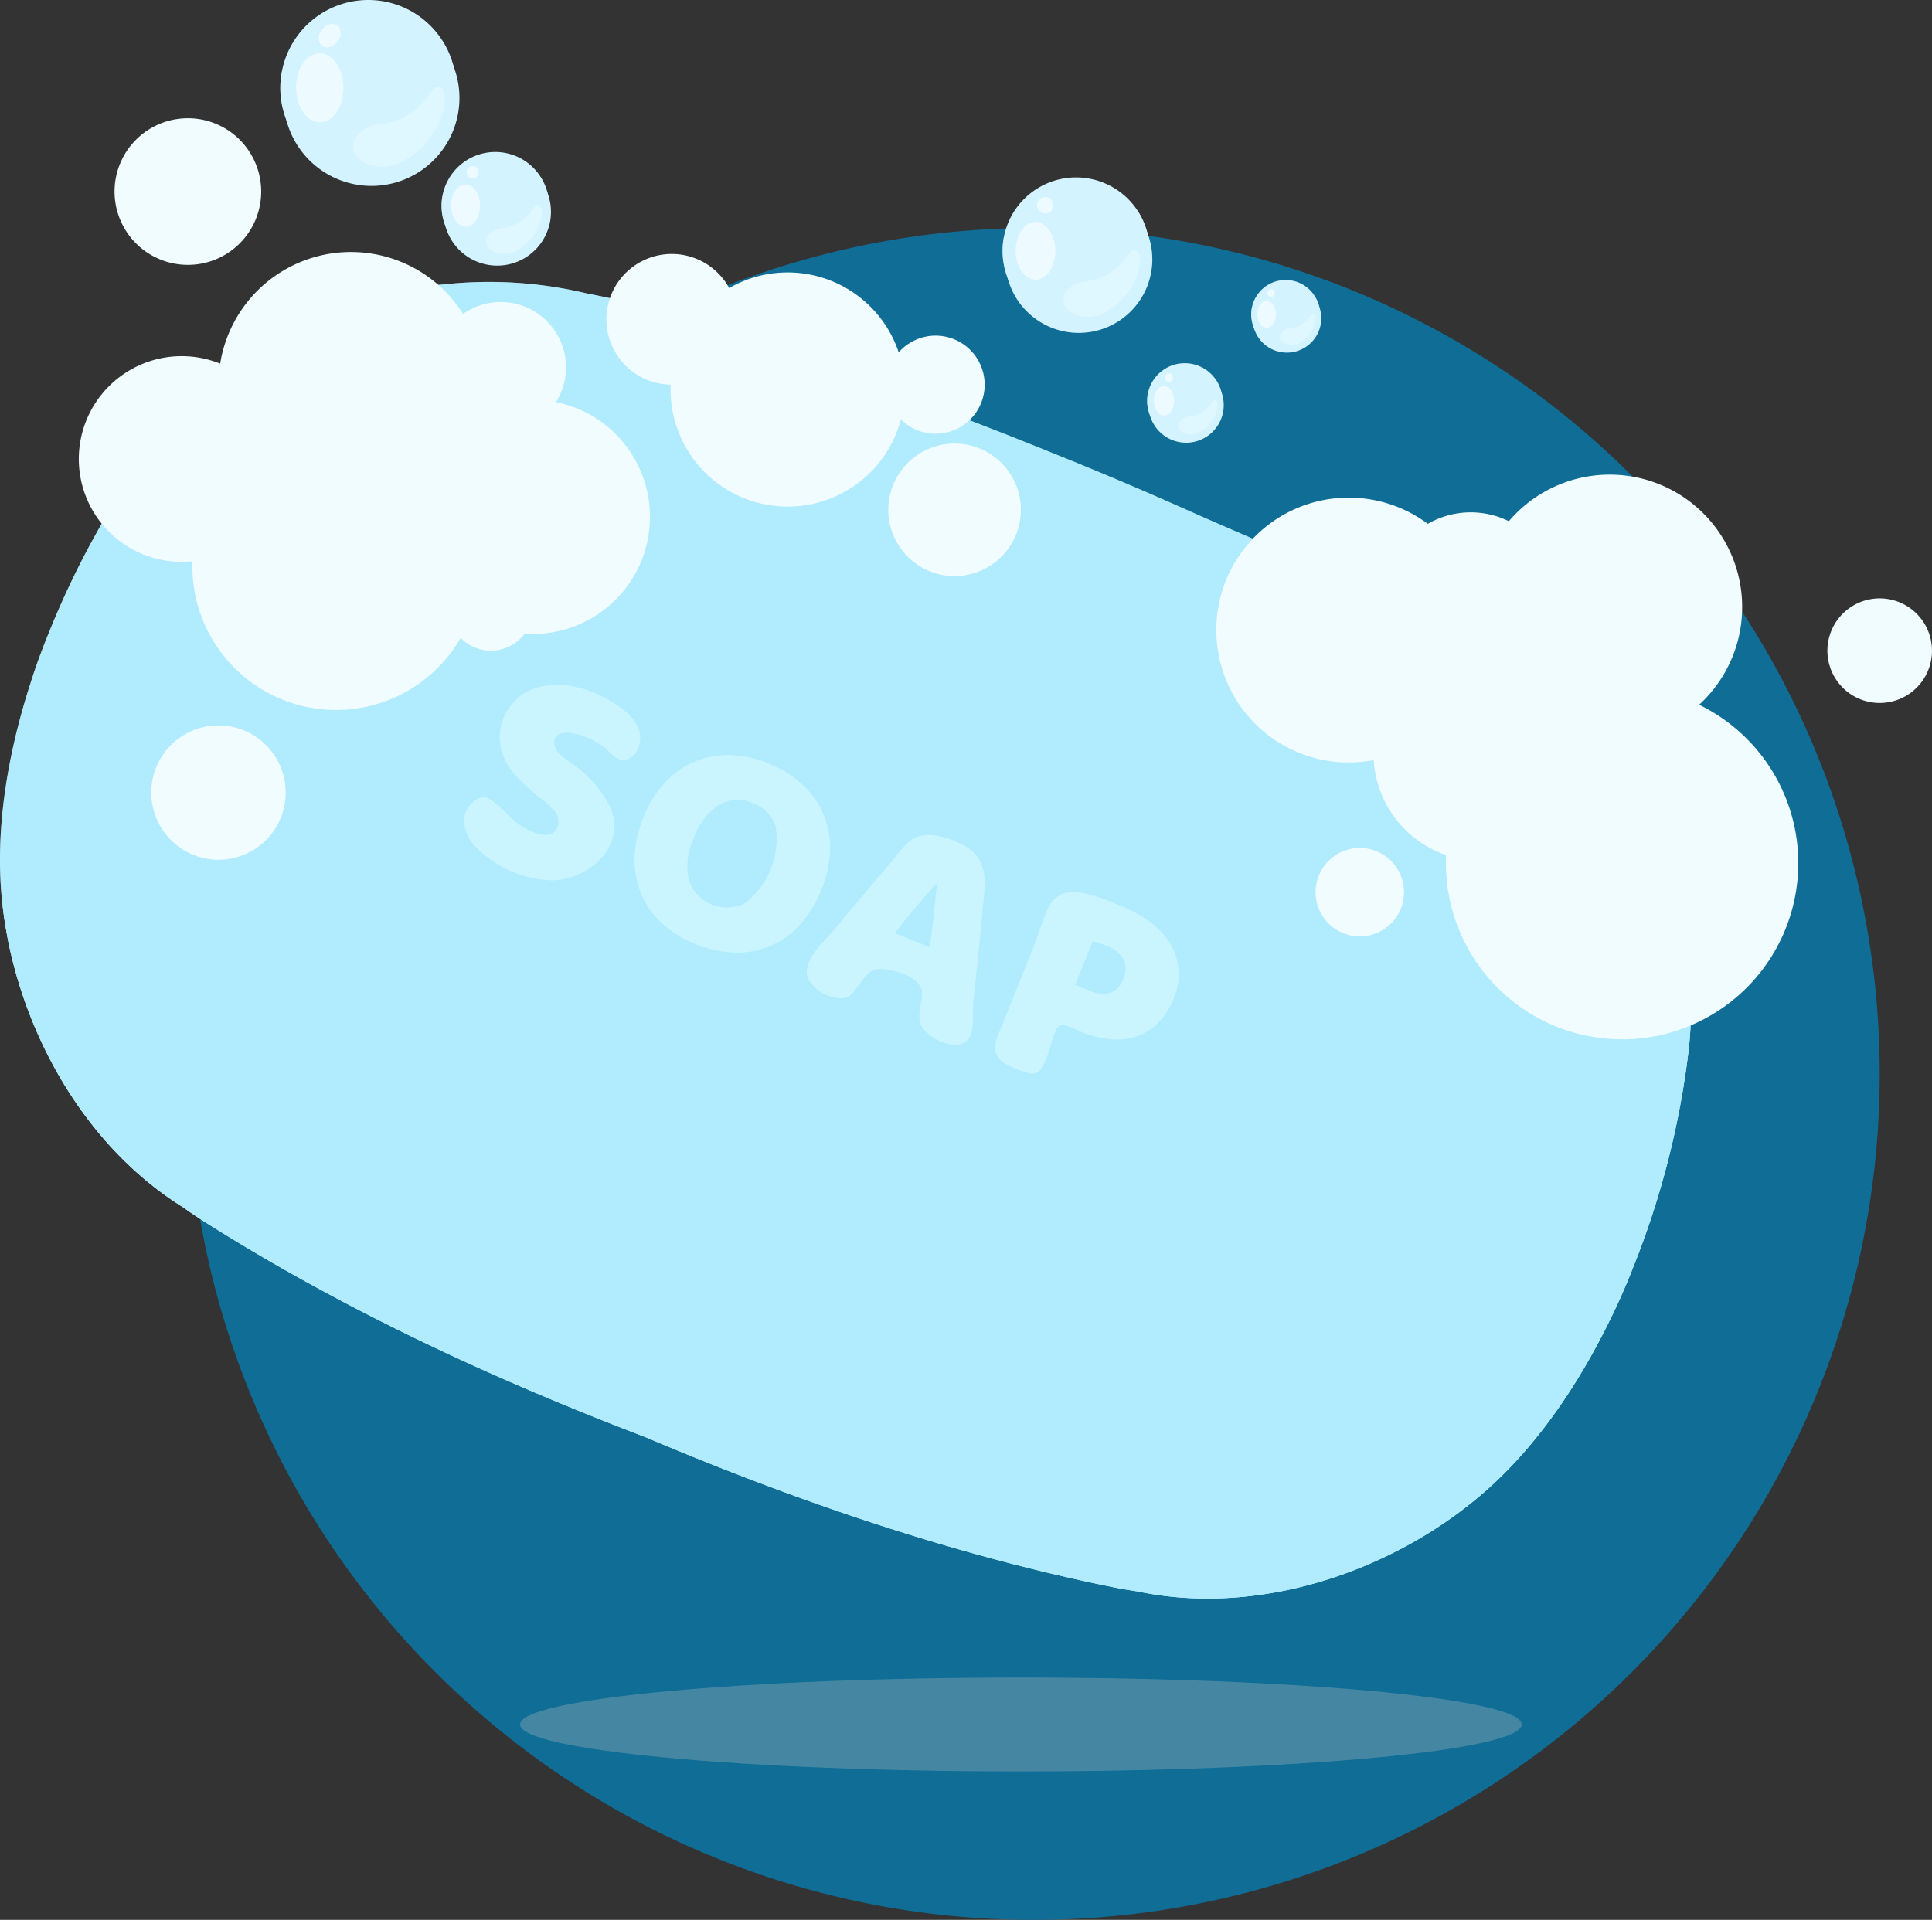 <svg xmlns="http://www.w3.org/2000/svg" xmlns:xlink="http://www.w3.org/1999/xlink" width="251.675" height="250.145" viewBox="0 0 251.675 250.145">
  <rect x="0" y="0" width="251.675" height="250.145" fill="#333333" stroke="none"/>
  <defs>
    <clipPath id="clip-path">
      <rect id="Rectángulo_3543" data-name="Rectángulo 3543" width="251.675" height="250.145" fill="none"/>
    </clipPath>
    <clipPath id="clip-path-3">
      <rect id="Rectángulo_3510" data-name="Rectángulo 3510" width="219.405" height="91.21" fill="none"/>
    </clipPath>
    <clipPath id="clip-path-4">
      <rect id="Rectángulo_3511" data-name="Rectángulo 3511" width="219.955" height="97.977" fill="none"/>
    </clipPath>
    <clipPath id="clip-path-5">
      <rect id="Rectángulo_3512" data-name="Rectángulo 3512" width="219.955" height="90.487" fill="none"/>
    </clipPath>
    <clipPath id="clip-path-6">
      <rect id="Rectángulo_3513" data-name="Rectángulo 3513" width="128.685" height="56.926" fill="none"/>
    </clipPath>
    <clipPath id="clip-path-7">
      <rect id="Rectángulo_3514" data-name="Rectángulo 3514" width="128.897" height="64.19" fill="none"/>
    </clipPath>
    <clipPath id="clip-path-8">
      <rect id="Rectángulo_3515" data-name="Rectángulo 3515" width="93.131" height="50.638" fill="none"/>
    </clipPath>
    <clipPath id="clip-path-9">
      <rect id="Rectángulo_3516" data-name="Rectángulo 3516" width="9.799" height="9.799" fill="none"/>
    </clipPath>
    <clipPath id="clip-path-10">
      <rect id="Rectángulo_3517" data-name="Rectángulo 3517" width="9.796" height="7.547" fill="none"/>
    </clipPath>
    <clipPath id="clip-path-11">
      <rect id="Rectángulo_3518" data-name="Rectángulo 3518" width="2.645" height="3.849" fill="none"/>
    </clipPath>
    <clipPath id="clip-path-12">
      <rect id="Rectángulo_3519" data-name="Rectángulo 3519" width="1.227" height="1.327" fill="none"/>
    </clipPath>
    <clipPath id="clip-path-13">
      <rect id="Rectángulo_3520" data-name="Rectángulo 3520" width="5.115" height="4.491" fill="none"/>
    </clipPath>
    <clipPath id="clip-path-14">
      <rect id="Rectángulo_3521" data-name="Rectángulo 3521" width="14.005" height="14.004" fill="none"/>
    </clipPath>
    <clipPath id="clip-path-15">
      <rect id="Rectángulo_3522" data-name="Rectángulo 3522" width="14" height="10.785" fill="none"/>
    </clipPath>
    <clipPath id="clip-path-16">
      <rect id="Rectángulo_3523" data-name="Rectángulo 3523" width="3.779" height="5.499" fill="none"/>
    </clipPath>
    <clipPath id="clip-path-17">
      <rect id="Rectángulo_3524" data-name="Rectángulo 3524" width="1.755" height="1.896" fill="none"/>
    </clipPath>
    <clipPath id="clip-path-18">
      <rect id="Rectángulo_3525" data-name="Rectángulo 3525" width="7.31" height="6.419" fill="none"/>
    </clipPath>
    <clipPath id="clip-path-19">
      <rect id="Rectángulo_3526" data-name="Rectángulo 3526" width="19.165" height="19.167" fill="none"/>
    </clipPath>
    <clipPath id="clip-path-20">
      <rect id="Rectángulo_3527" data-name="Rectángulo 3527" width="19.16" height="14.76" fill="none"/>
    </clipPath>
    <clipPath id="clip-path-21">
      <rect id="Rectángulo_3528" data-name="Rectángulo 3528" width="5.173" height="7.527" fill="none"/>
    </clipPath>
    <clipPath id="clip-path-22">
      <rect id="Rectángulo_3529" data-name="Rectángulo 3529" width="2.402" height="2.594" fill="none"/>
    </clipPath>
    <clipPath id="clip-path-23">
      <rect id="Rectángulo_3530" data-name="Rectángulo 3530" width="10.004" height="8.785" fill="none"/>
    </clipPath>
    <clipPath id="clip-path-24">
      <rect id="Rectángulo_3531" data-name="Rectángulo 3531" width="22.92" height="22.92" fill="none"/>
    </clipPath>
    <clipPath id="clip-path-25">
      <rect id="Rectángulo_3532" data-name="Rectángulo 3532" width="22.913" height="17.651" fill="none"/>
    </clipPath>
    <clipPath id="clip-path-26">
      <rect id="Rectángulo_3533" data-name="Rectángulo 3533" width="6.185" height="9.001" fill="none"/>
    </clipPath>
    <clipPath id="clip-path-27">
      <rect id="Rectángulo_3534" data-name="Rectángulo 3534" width="2.872" height="3.103" fill="none"/>
    </clipPath>
    <clipPath id="clip-path-28">
      <rect id="Rectángulo_3535" data-name="Rectángulo 3535" width="11.964" height="10.506" fill="none"/>
    </clipPath>
    <clipPath id="clip-path-29">
      <rect id="Rectángulo_3536" data-name="Rectángulo 3536" width="8.961" height="8.962" fill="none"/>
    </clipPath>
    <clipPath id="clip-path-30">
      <rect id="Rectángulo_3537" data-name="Rectángulo 3537" width="8.959" height="6.902" fill="none"/>
    </clipPath>
    <clipPath id="clip-path-31">
      <rect id="Rectángulo_3538" data-name="Rectángulo 3538" width="2.419" height="3.52" fill="none"/>
    </clipPath>
    <clipPath id="clip-path-32">
      <rect id="Rectángulo_3539" data-name="Rectángulo 3539" width="1.123" height="1.213" fill="none"/>
    </clipPath>
    <clipPath id="clip-path-33">
      <rect id="Rectángulo_3540" data-name="Rectángulo 3540" width="4.679" height="4.107" fill="none"/>
    </clipPath>
    <clipPath id="clip-path-34">
      <rect id="Rectángulo_3541" data-name="Rectángulo 3541" width="130.481" height="12.23" fill="none"/>
    </clipPath>
  </defs>
  <g id="Grupo_18895" data-name="Grupo 18895" transform="translate(-1141.505 -9881.646)">
    <g id="Grupo_12625" data-name="Grupo 12625" transform="translate(1141.505 9881.646)">
      <g id="Grupo_12624" data-name="Grupo 12624" clip-path="url(#clip-path)">
        <g id="Grupo_12623" data-name="Grupo 12623" transform="translate(0 0)">
          <g id="Grupo_12622" data-name="Grupo 12622" clip-path="url(#clip-path)">
            <path id="Trazado_33058" data-name="Trazado 33058" d="M434.167,370.181A110.217,110.217,0,1,0,323.949,480.4,110.217,110.217,0,0,0,434.167,370.181" transform="translate(-189.306 -230.254)" fill="#0f6d96"/>
            <path id="Trazado_33059" data-name="Trazado 33059" d="M212.732,449.663a111.47,111.47,0,0,0,7.235-28.3c1.678-14.833-3.5-28.979-13.115-39.876a54.8,54.8,0,0,0-14.21-11.98c-11.807-7.717-25.41-12.922-38.133-18.6q-8.367-3.735-16.88-7.158c-.6-.245-1.2-.485-1.8-.728s-1.2-.483-1.8-.721q-8.513-3.414-17.131-6.535c-13.109-4.72-26.524-10.393-40.385-13.009a54.8,54.8,0,0,0-18.546-1.208c-14.483,1.195-28.019,7.806-37.087,19.665A111.475,111.475,0,0,0,6.492,366.631c-.964,2.327-1.829,4.682-2.572,7.054C.891,383.108-.643,392.815.254,401.749,1.815,417.3,10.3,433.367,23.824,441.791q1.382.988,2.829,1.908c17.722,11.226,37.235,20.346,57.362,28.027,19.834,8.407,40.223,15.351,60.78,19.537q1.681.342,3.362.585c15.59,3.3,32.836-2.407,44.739-12.54,6.837-5.82,12.456-13.882,16.8-22.774,1.108-2.226,2.117-4.523,3.034-6.87" transform="translate(0 -284.508)" fill="#b1ebfe"/>
            <g id="Grupo_12528" data-name="Grupo 12528" transform="translate(0 36.711)" opacity="0.5" style="mix-blend-mode: screen;isolation: isolate">
              <g id="Grupo_12527" data-name="Grupo 12527">
                <g id="Grupo_12526" data-name="Grupo 12526" clip-path="url(#clip-path-3)">
                  <path id="Trazado_33060" data-name="Trazado 33060" d="M1.636,407.288c-.9-8.935.637-18.641,3.666-28.064.744-2.372,1.608-4.727,2.572-7.054a111.476,111.476,0,0,1,14.391-25.417c9.068-11.859,22.6-18.471,37.087-19.665A54.8,54.8,0,0,1,77.9,328.295c13.86,2.616,27.275,8.289,40.385,13.009q8.621,3.1,17.131,6.535c.6.238,1.2.48,1.8.721s1.2.483,1.8.728q8.5,3.437,16.88,7.158c12.723,5.68,26.326,10.885,38.133,18.6a54.8,54.8,0,0,1,14.21,11.98,54.085,54.085,0,0,1,11.171,19.686,53.181,53.181,0,0,0-12.553-25.225,54.8,54.8,0,0,0-14.21-11.98c-11.807-7.717-25.41-12.922-38.133-18.6q-8.367-3.735-16.88-7.158c-.6-.245-1.2-.485-1.8-.728s-1.2-.483-1.8-.721q-8.513-3.414-17.131-6.535c-13.109-4.72-26.524-10.393-40.385-13.009a54.8,54.8,0,0,0-18.546-1.208c-14.483,1.195-28.019,7.806-37.087,19.665A111.475,111.475,0,0,0,6.493,366.631c-.964,2.327-1.828,4.682-2.572,7.054C.892,383.108-.642,392.815.254,401.749a56.624,56.624,0,0,0,2.16,10.679c-.337-1.713-.607-3.43-.779-5.141" transform="translate(0 -321.218)" fill="#b1ebfe"/>
                </g>
              </g>
            </g>
            <g id="Grupo_12531" data-name="Grupo 12531" transform="translate(0.324 110.3)" style="mix-blend-mode: multiply;isolation: isolate">
              <g id="Grupo_12530" data-name="Grupo 12530">
                <g id="Grupo_12529" data-name="Grupo 12529" clip-path="url(#clip-path-4)">
                  <path id="Trazado_33061" data-name="Trazado 33061" d="M222.482,991.691a49.615,49.615,0,0,0-4.383-26.557,48.968,48.968,0,0,1-.1,9.877c-3.977,35.145-30.532,79.215-71.81,70.483q-1.681-.245-3.362-.585c-21.194-4.312-41.482-12.01-61.541-19.936s-41.64-16.817-59.431-29.536c-8.471-5.276-14.962-13.548-19.015-22.813,1.7,15.382,10.132,31.168,23.5,39.494q1.382.988,2.829,1.908c17.722,11.225,37.235,20.346,57.362,28.027,19.834,8.407,40.224,15.351,60.78,19.537q1.681.342,3.362.585c15.59,3.3,32.836-2.407,44.74-12.54,6.837-5.82,12.456-13.882,16.8-22.774,1.108-2.226,2.117-4.523,3.034-6.87a111.47,111.47,0,0,0,7.235-28.3" transform="translate(-2.839 -965.134)" fill="#b1ebfe"/>
                </g>
              </g>
            </g>
            <g id="Grupo_12534" data-name="Grupo 12534" transform="translate(0.324 117.79)" opacity="0.6" style="mix-blend-mode: multiply;isolation: isolate">
              <g id="Grupo_12533" data-name="Grupo 12533">
                <g id="Grupo_12532" data-name="Grupo 12532" clip-path="url(#clip-path-5)">
                  <path id="Trazado_33062" data-name="Trazado 33062" d="M222.482,1049.735a49,49,0,0,0-1.062-17.045,48.944,48.944,0,0,1-.044,10.56,111.471,111.471,0,0,1-7.235,28.3c-.918,2.346-1.926,4.644-3.034,6.87-4.345,8.893-9.964,16.954-16.8,22.774-11.9,10.134-29.149,15.838-44.739,12.54q-1.681-.245-3.362-.585c-20.557-4.186-40.946-11.13-60.78-19.536-20.126-7.682-39.639-16.8-57.362-28.027q-1.449-.918-2.829-1.908c-11.473-7.145-19.3-19.788-22.368-32.952-.008-.019-.018-.038-.026-.057,1.7,15.382,10.132,31.168,23.5,39.494q1.382.988,2.829,1.908c17.722,11.225,37.235,20.346,57.362,28.027,19.834,8.407,40.224,15.351,60.78,19.536q1.681.342,3.362.585c15.59,3.3,32.836-2.407,44.74-12.54,6.837-5.82,12.456-13.882,16.8-22.774,1.108-2.226,2.117-4.523,3.034-6.87a111.469,111.469,0,0,0,7.235-28.3" transform="translate(-2.839 -1030.667)" fill="#b1ebfe"/>
                </g>
              </g>
            </g>
            <path id="Trazado_33063" data-name="Trazado 33063" d="M495.473,673.613c-7.827,19.441-42.319,23.87-77.039,9.892s-56.522-41.071-48.695-60.512,42.319-23.87,77.039-9.892,56.522,41.071,48.695,60.512" transform="translate(-326.074 -535.807)" fill="#b1ebfe"/>
            <g id="Grupo_12537" data-name="Grupo 12537" transform="translate(43.209 103.269)" opacity="0.5" style="mix-blend-mode: screen;isolation: isolate">
              <g id="Grupo_12536" data-name="Grupo 12536">
                <g id="Grupo_12535" data-name="Grupo 12535" clip-path="url(#clip-path-6)">
                  <path id="Trazado_33064" data-name="Trazado 33064" d="M505.639,926.406a23.107,23.107,0,0,1-1.365,11.745c-7.827,19.441-42.319,23.87-77.039,9.892-25.834-10.4-44.5-28.061-49.151-44.429,2.277,17.5,21.924,37.44,50.06,48.767,34.721,13.978,69.212,9.549,77.039-9.892a24.511,24.511,0,0,0,.456-16.084" transform="translate(-378.083 -903.614)" fill="#b1ebfe"/>
                </g>
              </g>
            </g>
            <g id="Grupo_12540" data-name="Grupo 12540" transform="translate(42.075 69.135)" style="mix-blend-mode: multiply;isolation: isolate">
              <g id="Grupo_12539" data-name="Grupo 12539">
                <g id="Grupo_12538" data-name="Grupo 12538" clip-path="url(#clip-path-7)">
                  <path id="Trazado_33065" data-name="Trazado 33065" d="M369.928,632.109c7.827-19.442,42.319-23.87,77.039-9.892,27.148,10.93,46.4,29.878,49.76,46.916,3.233-18.94-17.813-43.1-49.94-56.032-34.72-13.979-69.212-9.55-77.039,9.892a23.656,23.656,0,0,0-1.065,13.6,21.752,21.752,0,0,1,1.245-4.481" transform="translate(-368.157 -604.943)" fill="#b1ebfe"/>
                </g>
              </g>
            </g>
            <g id="Grupo_12543" data-name="Grupo 12543" transform="translate(61.751 92.556)" style="mix-blend-mode: multiply;isolation: isolate">
              <g id="Grupo_12542" data-name="Grupo 12542">
                <g id="Grupo_12541" data-name="Grupo 12541" clip-path="url(#clip-path-8)">
                  <path id="Trazado_33066" data-name="Trazado 33066" d="M549.835,824.291q-1.391-1.2-2.481-2.3c-2.513-2.533-3.255-6.267-1.03-9.289,2.857-3.88,8.392-3.254,12.174-1.248,2.331,1.236,5.53,3.311,4.653,6.327a2.679,2.679,0,0,1-1.306,1.677c-1.311.65-2.074-.48-2.973-1.23a9.478,9.478,0,0,0-4.7-2.11c-1.276-.184-2.449.394-1.953,1.9.338,1.027,2.05,1.91,2.884,2.6a15.17,15.17,0,0,1,4.166,4.935c2.461,5.174-2.487,9.636-7.368,9.785a14.592,14.592,0,0,1-9.731-4.056,5.429,5.429,0,0,1-1.84-3.928c.075-1.192,1.245-2.835,2.585-2.849,1.276-.013,3.566,2.943,4.76,3.681,1.254.775,4.009,2.248,4.864.187a2.193,2.193,0,0,0-.416-2.12,15.738,15.738,0,0,0-2.288-1.965" transform="translate(-540.324 -809.868)" fill="#b1ebfe"/>
                  <path id="Trazado_33067" data-name="Trazado 33067" d="M736.015,898.093a14.327,14.327,0,0,1,2.934-4.7,10.993,10.993,0,0,1,8.509-3.472,15,15,0,0,1,9.124,3.673,11.444,11.444,0,0,1,2.775,3.736,11.171,11.171,0,0,1,.991,4.678,14.344,14.344,0,0,1-1.139,5.419,14.745,14.745,0,0,1-2.922,4.721,11.043,11.043,0,0,1-3.927,2.72,11.216,11.216,0,0,1-4.59.771,14.506,14.506,0,0,1-4.927-1.09,14.219,14.219,0,0,1-4.3-2.646,11.073,11.073,0,0,1-2.742-3.765,11.411,11.411,0,0,1-.929-4.675,14.474,14.474,0,0,1,1.142-5.374m6.6,2.655a8.334,8.334,0,0,0-.651,5.53,5.235,5.235,0,0,0,7.292,2.936,10.594,10.594,0,0,0,4.017-9.924,4.79,4.79,0,0,0-2.982-3.116,4.887,4.887,0,0,0-4.3.162,8.171,8.171,0,0,0-3.373,4.412" transform="translate(-712.64 -880.77)" fill="#b1ebfe"/>
                  <path id="Trazado_33068" data-name="Trazado 33068" d="M945.47,981.307c1.786-.737,4.547.185,6.162,1.1,3.467,1.957,2.671,5.258,2.378,8.605q-.249,2.839-.564,5.842t-.637,5.919c-.15,1.358.272,3.59-.573,4.759-1.527,2.109-6.244-.274-6.425-2.446a7.1,7.1,0,0,1,.021-1.266c.083-.858.545-1.892.206-2.743-.587-1.469-2.456-2.1-3.866-2.407-2.225-.476-2.817-.07-4.115,1.718-1.1,1.519-1.548,2.287-3.559,1.748a5.083,5.083,0,0,1-3.175-2.328c-1.075-2.285,2.285-5.1,3.543-6.62,2.264-2.727,4.531-5.454,6.849-8.126,1.253-1.443,2.19-3.105,3.755-3.751m2.372,6.2q-1.133,1.332-2.534,2.962t-2.7,3.365l4.543,1.829q.283-2.186.512-4.287t.394-3.78Z" transform="translate(-886.453 -961.477)" fill="#b1ebfe"/>
                  <path id="Trazado_33069" data-name="Trazado 33069" d="M1151.516,1069.667a1.438,1.438,0,0,1-1.15.1,14.556,14.556,0,0,1-1.748-.576,8.212,8.212,0,0,1-1.433-.726,2.841,2.841,0,0,1-.9-.894,2.129,2.129,0,0,1-.291-1.181,4.821,4.821,0,0,1,.4-1.627l2.468-6.129,2.03-5.042c.685-1.7,1.182-3.539,1.942-5.183a3.781,3.781,0,0,1,1.713-1.874c2.088-1,5.554.539,7.51,1.326q5.057,2.036,6.861,5.275a7.7,7.7,0,0,1,.314,6.94,9.505,9.505,0,0,1-1.874,3.014,7.244,7.244,0,0,1-2.689,1.813,8.168,8.168,0,0,1-3.47.477,13.562,13.562,0,0,1-3.686-.844c-.851-.3-2.552-1.387-3.212-.874-.732.569-1.1,2.927-1.5,3.822-.373.841-.65,1.8-1.293,2.182m6.844-10.6a3.773,3.773,0,0,0,2.651.236,2.942,2.942,0,0,0,1.7-1.848,2.9,2.9,0,0,0,0-2.49,4.007,4.007,0,0,0-2.208-1.761q-.587-.236-.978-.372a6.464,6.464,0,0,0-.825-.226l-2.287,5.68Z" transform="translate(-1076.779 -1019.201)" fill="#b1ebfe"/>
                </g>
              </g>
            </g>
            <path id="Trazado_33070" data-name="Trazado 33070" d="M538.224,795.257q-1.391-1.2-2.481-2.3c-2.513-2.534-3.255-6.268-1.03-9.289,2.857-3.88,8.392-3.254,12.174-1.248,2.331,1.236,5.53,3.311,4.653,6.327a2.679,2.679,0,0,1-1.306,1.677c-1.311.65-2.074-.48-2.973-1.23a9.479,9.479,0,0,0-4.7-2.11c-1.276-.184-2.449.394-1.953,1.9.338,1.027,2.05,1.91,2.884,2.6a15.168,15.168,0,0,1,4.166,4.935c2.461,5.174-2.487,9.636-7.368,9.785a14.593,14.593,0,0,1-9.731-4.056,5.429,5.429,0,0,1-1.84-3.928c.075-1.192,1.245-2.835,2.585-2.849,1.276-.013,3.566,2.943,4.761,3.681,1.254.775,4.009,2.248,4.864.187a2.193,2.193,0,0,0-.416-2.12,15.738,15.738,0,0,0-2.288-1.965" transform="translate(-468.289 -691.596)" fill="#caf5ff"/>
            <path id="Trazado_33071" data-name="Trazado 33071" d="M724.4,869.059a14.329,14.329,0,0,1,2.934-4.7,10.993,10.993,0,0,1,8.509-3.472,15,15,0,0,1,9.124,3.674,11.442,11.442,0,0,1,2.775,3.736,11.169,11.169,0,0,1,.991,4.678A14.345,14.345,0,0,1,747.6,878.4a14.747,14.747,0,0,1-2.922,4.721,11.045,11.045,0,0,1-3.927,2.72,11.215,11.215,0,0,1-4.59.771,14.5,14.5,0,0,1-4.927-1.09,14.218,14.218,0,0,1-4.3-2.646,11.073,11.073,0,0,1-2.742-3.766,11.41,11.41,0,0,1-.929-4.675,14.471,14.471,0,0,1,1.142-5.374m6.6,2.655a8.335,8.335,0,0,0-.651,5.53,5.235,5.235,0,0,0,7.292,2.936,10.594,10.594,0,0,0,4.017-9.924,4.79,4.79,0,0,0-2.982-3.116,4.888,4.888,0,0,0-4.3.162A8.171,8.171,0,0,0,731,871.715" transform="translate(-640.605 -762.499)" fill="#caf5ff"/>
            <path id="Trazado_33072" data-name="Trazado 33072" d="M933.859,952.273c1.786-.737,4.547.185,6.162,1.1,3.467,1.957,2.671,5.258,2.378,8.605q-.249,2.839-.564,5.842t-.637,5.919c-.15,1.358.272,3.59-.573,4.759-1.527,2.11-6.244-.273-6.425-2.446a7.1,7.1,0,0,1,.021-1.266c.083-.858.545-1.892.206-2.744-.587-1.469-2.456-2.1-3.866-2.406-2.225-.476-2.817-.07-4.115,1.718-1.1,1.52-1.548,2.287-3.559,1.748a5.083,5.083,0,0,1-3.175-2.328c-1.075-2.285,2.285-5.1,3.543-6.62,2.264-2.726,4.531-5.454,6.849-8.126,1.253-1.443,2.19-3.105,3.755-3.751m2.372,6.2q-1.133,1.332-2.534,2.962T931,964.8l4.543,1.829q.283-2.186.512-4.287t.394-3.78Z" transform="translate(-814.418 -843.205)" fill="#caf5ff"/>
            <path id="Trazado_33073" data-name="Trazado 33073" d="M1139.906,1040.633a1.439,1.439,0,0,1-1.15.1,14.482,14.482,0,0,1-1.748-.576,8.2,8.2,0,0,1-1.433-.726,2.84,2.84,0,0,1-.9-.894,2.13,2.13,0,0,1-.291-1.181,4.822,4.822,0,0,1,.4-1.627l2.468-6.129,2.03-5.042c.685-1.7,1.182-3.539,1.942-5.183a3.78,3.78,0,0,1,1.713-1.874c2.088-1,5.554.538,7.51,1.326q5.057,2.036,6.861,5.275a7.7,7.7,0,0,1,.314,6.94,9.5,9.5,0,0,1-1.874,3.014,7.243,7.243,0,0,1-2.689,1.813,8.172,8.172,0,0,1-3.47.477,13.572,13.572,0,0,1-3.686-.844c-.85-.3-2.552-1.387-3.212-.874-.732.569-1.1,2.927-1.5,3.822-.374.841-.65,1.8-1.293,2.182m6.844-10.6a3.775,3.775,0,0,0,2.652.236,2.941,2.941,0,0,0,1.7-1.848,2.9,2.9,0,0,0,0-2.49,4.008,4.008,0,0,0-2.208-1.762q-.587-.236-.978-.372a6.459,6.459,0,0,0-.825-.226l-2.287,5.68Z" transform="translate(-1004.744 -900.929)" fill="#caf5ff"/>
            <g id="Grupo_12546" data-name="Grupo 12546" transform="translate(149.615 47.888)" style="mix-blend-mode: multiply;isolation: isolate">
              <g id="Grupo_12545" data-name="Grupo 12545">
                <g id="Grupo_12544" data-name="Grupo 12544" clip-path="url(#clip-path-9)">
                  <path id="Trazado_33074" data-name="Trazado 33074" d="M1318.593,425.745a4.9,4.9,0,1,0-6.373,2.714,4.9,4.9,0,0,0,6.373-2.714" transform="translate(-1309.149 -419.016)" fill="#d2f3ff"/>
                </g>
              </g>
            </g>
            <path id="Trazado_33075" data-name="Trazado 33075" d="M1317.021,420.843a4.9,4.9,0,1,0-6.373,2.714,4.9,4.9,0,0,0,6.373-2.714" transform="translate(-1158.142 -366.787)" fill="#d2f3ff"/>
            <g id="Grupo_12549" data-name="Grupo 12549" transform="translate(149.437 49.579)" opacity="0.5" style="mix-blend-mode: multiply;isolation: isolate">
              <g id="Grupo_12548" data-name="Grupo 12548">
                <g id="Grupo_12547" data-name="Grupo 12547" clip-path="url(#clip-path-10)">
                  <path id="Trazado_33076" data-name="Trazado 33076" d="M1316.606,433.824a4.895,4.895,0,0,1-6.642,3.634,4.869,4.869,0,0,1-2.288-1.9,4.9,4.9,0,1,0,8.929-1.737" transform="translate(-1307.591 -433.824)" fill="#d2f3ff"/>
                </g>
              </g>
            </g>
            <g id="Grupo_12552" data-name="Grupo 12552" transform="translate(150.31 50.295)" opacity="0.6">
              <g id="Grupo_12551" data-name="Grupo 12551">
                <g id="Grupo_12550" data-name="Grupo 12550" clip-path="url(#clip-path-11)">
                  <path id="Trazado_33077" data-name="Trazado 33077" d="M1317.878,442c.009,1.063-.576,1.929-1.306,1.935s-1.33-.85-1.339-1.913.576-1.929,1.306-1.935,1.33.85,1.339,1.913" transform="translate(-1315.233 -440.084)" fill="#fff"/>
                </g>
              </g>
            </g>
            <g id="Grupo_12555" data-name="Grupo 12555" transform="translate(151.572 48.651)" opacity="0.6">
              <g id="Grupo_12554" data-name="Grupo 12554">
                <g id="Grupo_12553" data-name="Grupo 12553" clip-path="url(#clip-path-12)">
                  <path id="Trazado_33078" data-name="Trazado 33078" d="M1327.3,426.688a.559.559,0,1,1,.025-.9.655.655,0,0,1-.025.9" transform="translate(-1326.267 -425.699)" fill="#fff"/>
                </g>
              </g>
            </g>
            <g id="Grupo_12558" data-name="Grupo 12558" transform="translate(153.486 52.133)" opacity="0.3">
              <g id="Grupo_12557" data-name="Grupo 12557">
                <g id="Grupo_12556" data-name="Grupo 12556" clip-path="url(#clip-path-13)">
                  <path id="Trazado_33079" data-name="Trazado 33079" d="M1346.033,460.215a2.368,2.368,0,0,1-2.421.192c-1.269-.75-.254-2,.692-2.088,2.878-.275,3.036-2.62,3.621-2.068s-.075,2.859-1.891,3.964" transform="translate(-1343.018 -456.167)" fill="#fff"/>
                </g>
              </g>
            </g>
            <g id="Grupo_12561" data-name="Grupo 12561" transform="translate(57.77 20.606)" style="mix-blend-mode: multiply;isolation: isolate">
              <g id="Grupo_12560" data-name="Grupo 12560">
                <g id="Grupo_12559" data-name="Grupo 12559" clip-path="url(#clip-path-14)">
                  <path id="Trazado_33080" data-name="Trazado 33080" d="M518.992,189.914a7,7,0,1,0-9.108,3.879,7,7,0,0,0,9.108-3.879" transform="translate(-505.496 -180.298)" fill="#d2f3ff"/>
                </g>
              </g>
            </g>
            <path id="Trazado_33081" data-name="Trazado 33081" d="M516.747,182.908a7,7,0,1,0-9.108,3.879,7,7,0,0,0,9.108-3.879" transform="translate(-445.737 -153.487)" fill="#d2f3ff"/>
            <g id="Grupo_12564" data-name="Grupo 12564" transform="translate(57.516 23.024)" opacity="0.5" style="mix-blend-mode: multiply;isolation: isolate">
              <g id="Grupo_12563" data-name="Grupo 12563">
                <g id="Grupo_12562" data-name="Grupo 12562" clip-path="url(#clip-path-15)">
                  <path id="Trazado_33082" data-name="Trazado 33082" d="M516.154,201.46a7,7,0,0,1-9.492,5.194,6.962,6.962,0,0,1-3.269-2.711,7,7,0,1,0,12.761-2.482" transform="translate(-503.27 -201.46)" fill="#d2f3ff"/>
                </g>
              </g>
            </g>
            <g id="Grupo_12567" data-name="Grupo 12567" transform="translate(58.764 24.047)" opacity="0.6">
              <g id="Grupo_12566" data-name="Grupo 12566">
                <g id="Grupo_12565" data-name="Grupo 12565" clip-path="url(#clip-path-16)">
                  <path id="Trazado_33083" data-name="Trazado 33083" d="M517.971,213.14c.013,1.519-.823,2.757-1.866,2.766s-1.9-1.215-1.913-2.734.823-2.757,1.866-2.766,1.9,1.215,1.913,2.734" transform="translate(-514.192 -210.407)" fill="#fff"/>
                </g>
              </g>
            </g>
            <g id="Grupo_12570" data-name="Grupo 12570" transform="translate(60.566 21.697)" opacity="0.6">
              <g id="Grupo_12569" data-name="Grupo 12569">
                <g id="Grupo_12568" data-name="Grupo 12568" clip-path="url(#clip-path-17)">
                  <path id="Trazado_33084" data-name="Trazado 33084" d="M531.439,191.261a.8.8,0,1,1,.035-1.291.936.936,0,0,1-.035,1.291" transform="translate(-529.959 -189.848)" fill="#fff"/>
                </g>
              </g>
            </g>
            <g id="Grupo_12573" data-name="Grupo 12573" transform="translate(63.302 26.673)" opacity="0.3">
              <g id="Grupo_12572" data-name="Grupo 12572">
                <g id="Grupo_12571" data-name="Grupo 12571" clip-path="url(#clip-path-18)">
                  <path id="Trazado_33085" data-name="Trazado 33085" d="M558.209,239.176a3.384,3.384,0,0,1-3.46.275c-1.814-1.073-.364-2.855.988-2.984,4.113-.393,4.339-3.744,5.175-2.956s-.107,4.086-2.7,5.665" transform="translate(-553.898 -233.391)" fill="#fff"/>
                </g>
              </g>
            </g>
            <g id="Grupo_12576" data-name="Grupo 12576" transform="translate(130.946 24.211)" style="mix-blend-mode: multiply;isolation: isolate">
              <g id="Grupo_12575" data-name="Grupo 12575">
                <g id="Grupo_12574" data-name="Grupo 12574" clip-path="url(#clip-path-19)">
                  <path id="Trazado_33086" data-name="Trazado 33086" d="M1164.262,225.016a9.58,9.58,0,1,0-12.465,5.309,9.58,9.58,0,0,0,12.465-5.309" transform="translate(-1145.792 -211.854)" fill="#d2f3ff"/>
                </g>
              </g>
            </g>
            <path id="Trazado_33087" data-name="Trazado 33087" d="M1161.189,215.427a9.58,9.58,0,1,0-12.465,5.309,9.581,9.581,0,0,0,12.465-5.309" transform="translate(-1012.124 -179.15)" fill="#d2f3ff"/>
            <g id="Grupo_12579" data-name="Grupo 12579" transform="translate(130.598 27.522)" opacity="0.5" style="mix-blend-mode: multiply;isolation: isolate">
              <g id="Grupo_12578" data-name="Grupo 12578">
                <g id="Grupo_12577" data-name="Grupo 12577" clip-path="url(#clip-path-20)">
                  <path id="Trazado_33088" data-name="Trazado 33088" d="M1160.378,240.817a9.571,9.571,0,0,1-17.464,3.4,9.579,9.579,0,1,0,17.464-3.4" transform="translate(-1142.747 -240.817)" fill="#d2f3ff"/>
                </g>
              </g>
            </g>
            <g id="Grupo_12582" data-name="Grupo 12582" transform="translate(132.306 28.921)" opacity="0.6">
              <g id="Grupo_12581" data-name="Grupo 12581">
                <g id="Grupo_12580" data-name="Grupo 12580" clip-path="url(#clip-path-21)">
                  <path id="Trazado_33089" data-name="Trazado 33089" d="M1162.864,256.8c.018,2.078-1.126,3.773-2.554,3.785s-2.6-1.663-2.618-3.741,1.126-3.773,2.554-3.785,2.6,1.663,2.618,3.741" transform="translate(-1157.692 -253.061)" fill="#fff"/>
                </g>
              </g>
            </g>
            <g id="Grupo_12585" data-name="Grupo 12585" transform="translate(134.772 25.706)" opacity="0.6">
              <g id="Grupo_12584" data-name="Grupo 12584">
                <g id="Grupo_12583" data-name="Grupo 12583" clip-path="url(#clip-path-22)">
                  <path id="Trazado_33090" data-name="Trazado 33090" d="M1181.3,226.86a1.094,1.094,0,1,1,.049-1.767,1.281,1.281,0,0,1-.049,1.767" transform="translate(-1179.27 -224.926)" fill="#fff"/>
                </g>
              </g>
            </g>
            <g id="Grupo_12588" data-name="Grupo 12588" transform="translate(138.516 32.516)" opacity="0.3">
              <g id="Grupo_12587" data-name="Grupo 12587">
                <g id="Grupo_12586" data-name="Grupo 12586" clip-path="url(#clip-path-23)">
                  <path id="Trazado_33091" data-name="Trazado 33091" d="M1217.931,292.433a4.631,4.631,0,0,1-4.735.376c-2.482-1.468-.5-3.907,1.353-4.084,5.628-.538,5.938-5.124,7.083-4.045s-.147,5.592-3.7,7.753" transform="translate(-1212.031 -284.517)" fill="#fff"/>
                </g>
              </g>
            </g>
            <g id="Grupo_12591" data-name="Grupo 12591" transform="translate(36.935 1.31)" style="mix-blend-mode: multiply;isolation: isolate">
              <g id="Grupo_12590" data-name="Grupo 12590">
                <g id="Grupo_12589" data-name="Grupo 12589" clip-path="url(#clip-path-24)">
                  <path id="Trazado_33092" data-name="Trazado 33092" d="M345.276,27.2a11.457,11.457,0,1,0-14.907,6.349A11.457,11.457,0,0,0,345.276,27.2" transform="translate(-323.189 -11.464)" fill="#d2f3ff"/>
                </g>
              </g>
            </g>
            <path id="Trazado_33093" data-name="Trazado 33093" d="M341.6,15.737A11.457,11.457,0,1,0,326.7,22.086,11.457,11.457,0,0,0,341.6,15.737" transform="translate(-283 0.001)" fill="#d2f3ff"/>
            <g id="Grupo_12594" data-name="Grupo 12594" transform="translate(36.519 5.269)" opacity="0.5" style="mix-blend-mode: multiply;isolation: isolate">
              <g id="Grupo_12593" data-name="Grupo 12593">
                <g id="Grupo_12592" data-name="Grupo 12592" clip-path="url(#clip-path-25)">
                  <path id="Trazado_33094" data-name="Trazado 33094" d="M340.632,46.1a11.445,11.445,0,0,1-20.885,4.063A11.455,11.455,0,1,0,340.632,46.1" transform="translate(-319.547 -46.1)" fill="#d2f3ff"/>
                </g>
              </g>
            </g>
            <g id="Grupo_12597" data-name="Grupo 12597" transform="translate(38.562 6.942)" opacity="0.6">
              <g id="Grupo_12596" data-name="Grupo 12596">
                <g id="Grupo_12595" data-name="Grupo 12595" clip-path="url(#clip-path-26)">
                  <path id="Trazado_33095" data-name="Trazado 33095" d="M343.606,65.215c.021,2.485-1.346,4.512-3.054,4.526s-3.11-1.989-3.131-4.474,1.346-4.512,3.054-4.526,3.11,1.989,3.131,4.474" transform="translate(-337.421 -60.741)" fill="#fff"/>
                </g>
              </g>
            </g>
            <g id="Grupo_12600" data-name="Grupo 12600" transform="translate(41.511 3.097)" opacity="0.6">
              <g id="Grupo_12599" data-name="Grupo 12599">
                <g id="Grupo_12598" data-name="Grupo 12598" clip-path="url(#clip-path-27)">
                  <path id="Trazado_33096" data-name="Trazado 33096" d="M365.646,29.409a1.533,1.533,0,0,1-2.03.589,1.533,1.533,0,0,1,.058-2.113,1.533,1.533,0,0,1,2.03-.589,1.532,1.532,0,0,1-.058,2.113" transform="translate(-363.224 -27.096)" fill="#fff"/>
                </g>
              </g>
            </g>
            <g id="Grupo_12603" data-name="Grupo 12603" transform="translate(45.988 11.241)" opacity="0.3">
              <g id="Grupo_12602" data-name="Grupo 12602">
                <g id="Grupo_12601" data-name="Grupo 12601" clip-path="url(#clip-path-28)">
                  <path id="Trazado_33097" data-name="Trazado 33097" d="M409.459,107.826a5.538,5.538,0,0,1-5.663.45c-2.968-1.755-.595-4.673,1.618-4.884,6.73-.643,7.1-6.127,8.47-4.837s-.176,6.688-4.425,9.272" transform="translate(-402.404 -98.358)" fill="#fff"/>
                </g>
              </g>
            </g>
            <g id="Grupo_12606" data-name="Grupo 12606" transform="translate(163.157 36.985)" style="mix-blend-mode: multiply;isolation: isolate">
              <g id="Grupo_12605" data-name="Grupo 12605">
                <g id="Grupo_12604" data-name="Grupo 12604" clip-path="url(#clip-path-29)">
                  <path id="Trazado_33098" data-name="Trazado 33098" d="M1436.275,329.778a4.48,4.48,0,1,0-5.829,2.482,4.48,4.48,0,0,0,5.829-2.482" transform="translate(-1427.639 -323.624)" fill="#d2f3ff"/>
                </g>
              </g>
            </g>
            <path id="Trazado_33099" data-name="Trazado 33099" d="M1434.839,325.3a4.48,4.48,0,1,0-5.828,2.482,4.479,4.479,0,0,0,5.828-2.482" transform="translate(-1263.21 -282.668)" fill="#d2f3ff"/>
            <g id="Grupo_12609" data-name="Grupo 12609" transform="translate(162.995 38.533)" opacity="0.5" style="mix-blend-mode: multiply;isolation: isolate">
              <g id="Grupo_12608" data-name="Grupo 12608">
                <g id="Grupo_12607" data-name="Grupo 12607" clip-path="url(#clip-path-30)">
                  <path id="Trazado_33100" data-name="Trazado 33100" d="M1434.46,337.167a4.475,4.475,0,0,1-8.166,1.589,4.479,4.479,0,1,0,8.166-1.589" transform="translate(-1426.216 -337.167)" fill="#d2f3ff"/>
                </g>
              </g>
            </g>
            <g id="Grupo_12612" data-name="Grupo 12612" transform="translate(163.792 39.187)" opacity="0.6">
              <g id="Grupo_12611" data-name="Grupo 12611">
                <g id="Grupo_12610" data-name="Grupo 12610" clip-path="url(#clip-path-31)">
                  <path id="Trazado_33101" data-name="Trazado 33101" d="M1435.622,344.641c.008.972-.526,1.764-1.194,1.77s-1.216-.777-1.224-1.749.526-1.764,1.194-1.77,1.216.778,1.224,1.749" transform="translate(-1433.203 -342.892)" fill="#fff"/>
                </g>
              </g>
            </g>
            <g id="Grupo_12615" data-name="Grupo 12615" transform="translate(164.946 37.684)" opacity="0.6">
              <g id="Grupo_12614" data-name="Grupo 12614">
                <g id="Grupo_12613" data-name="Grupo 12613" clip-path="url(#clip-path-32)">
                  <path id="Trazado_33102" data-name="Trazado 33102" d="M1444.24,330.64a.512.512,0,1,1,.023-.826.6.6,0,0,1-.023.826" transform="translate(-1443.292 -329.736)" fill="#fff"/>
                </g>
              </g>
            </g>
            <g id="Grupo_12618" data-name="Grupo 12618" transform="translate(166.696 40.868)" opacity="0.3">
              <g id="Grupo_12617" data-name="Grupo 12617">
                <g id="Grupo_12616" data-name="Grupo 12616" clip-path="url(#clip-path-33)">
                  <path id="Trazado_33103" data-name="Trazado 33103" d="M1461.371,361.3a2.166,2.166,0,0,1-2.214.176c-1.161-.686-.233-1.827.632-1.91,2.632-.252,2.776-2.4,3.312-1.891s-.069,2.615-1.73,3.625" transform="translate(-1458.613 -357.601)" fill="#fff"/>
                </g>
              </g>
            </g>
            <path id="Trazado_33104" data-name="Trazado 33104" d="M1419.62,591.016a17.253,17.253,0,1,0-22.448,9.561,17.253,17.253,0,0,0,22.448-9.561" transform="translate(-1227.919 -502.48)" fill="#f0fcff"/>
            <path id="Trazado_33105" data-name="Trazado 33105" d="M1717.109,564.788a17.253,17.253,0,1,0-22.448,9.561,17.253,17.253,0,0,0,22.448-9.561" transform="translate(-1491.41 -479.249)" fill="#f0fcff"/>
            <path id="Trazado_33106" data-name="Trazado 33106" d="M282.322,310.974a17.253,17.253,0,1,0-22.448,9.561,17.253,17.253,0,0,0,22.448-9.561" transform="translate(-220.597 -254.442)" fill="#f0fcff"/>
            <path id="Trazado_33107" data-name="Trazado 33107" d="M1692.328,814.745a22.951,22.951,0,1,0-29.862,12.719,22.951,22.951,0,0,0,29.862-12.719" transform="translate(-1459.731 -693.707)" fill="#f0fcff"/>
            <path id="Trazado_33108" data-name="Trazado 33108" d="M1592.516,756.131a13.968,13.968,0,1,0-18.173,7.74,13.968,13.968,0,0,0,18.173-7.74" transform="translate(-1386.666 -652.722)" fill="#f0fcff"/>
            <path id="Trazado_33109" data-name="Trazado 33109" d="M2096.068,691.568a6.812,6.812,0,1,0-8.864,3.775,6.812,6.812,0,0,0,8.864-3.775" transform="translate(-1844.887 -604.244)" fill="#f0fcff"/>
            <path id="Trazado_33110" data-name="Trazado 33110" d="M1510.654,974.664a5.762,5.762,0,1,0-7.5,3.193,5.762,5.762,0,0,0,7.5-3.193" transform="translate(-1328.171 -856.264)" fill="#f0fcff"/>
            <path id="Trazado_33111" data-name="Trazado 33111" d="M148.957,147.923a9.551,9.551,0,1,0-12.428,5.293,9.552,9.552,0,0,0,12.428-5.293" transform="translate(-115.624 -119.396)" fill="#f0fcff"/>
            <path id="Trazado_33112" data-name="Trazado 33112" d="M1599.947,599.507a11.211,11.211,0,1,0-14.586,6.213,11.211,11.211,0,0,0,14.586-6.213" transform="translate(-1397.955 -517.352)" fill="#f0fcff"/>
            <path id="Trazado_33113" data-name="Trazado 33113" d="M115.665,424.475A13.4,13.4,0,1,0,98.234,431.9a13.4,13.4,0,0,0,17.431-7.424" transform="translate(-79.569 -359.663)" fill="#f0fcff"/>
            <path id="Trazado_33114" data-name="Trazado 33114" d="M512.53,355.956a8.516,8.516,0,1,0-11.081,4.72,8.517,8.517,0,0,0,11.081-4.72" transform="translate(-439.413 -304.914)" fill="#f0fcff"/>
            <path id="Trazado_33115" data-name="Trazado 33115" d="M707.607,301.2a8.516,8.516,0,1,0-11.081,4.72,8.517,8.517,0,0,0,11.081-4.72" transform="translate(-612.196 -256.414)" fill="#f0fcff"/>
            <path id="Trazado_33116" data-name="Trazado 33116" d="M1022.826,391.416a6.392,6.392,0,1,0-8.317,3.542,6.392,6.392,0,0,0,8.317-3.542" transform="translate(-895.018 -338.905)" fill="#f0fcff"/>
            <path id="Trazado_33117" data-name="Trazado 33117" d="M522.226,653.658a5.466,5.466,0,1,0-7.112,3.029,5.466,5.466,0,0,0,7.112-3.029" transform="translate(-453.21 -572.304)" fill="#f0fcff"/>
            <path id="Trazado_33118" data-name="Trazado 33118" d="M503.259,476.716a15.256,15.256,0,1,0-19.85,8.454,15.256,15.256,0,0,0,19.85-8.454" transform="translate(-419.693 -403.672)" fill="#f0fcff"/>
            <path id="Trazado_33119" data-name="Trazado 33119" d="M793.7,331.526a15.256,15.256,0,1,0-19.85,8.454,15.256,15.256,0,0,0,19.85-8.454" transform="translate(-676.942 -275.075)" fill="#f0fcff"/>
            <path id="Trazado_33120" data-name="Trazado 33120" d="M1029.136,517.532a8.636,8.636,0,1,0-11.236,4.786,8.636,8.636,0,0,0,11.236-4.786" transform="translate(-896.775 -447.878)" fill="#f0fcff"/>
            <path id="Trazado_33121" data-name="Trazado 33121" d="M255.32,507.54a18.72,18.72,0,1,0-24.356,10.374A18.72,18.72,0,0,0,255.32,507.54" transform="translate(-194.176 -426.759)" fill="#f0fcff"/>
            <path id="Trazado_33122" data-name="Trazado 33122" d="M189.3,839.005a8.756,8.756,0,1,0-11.393,4.852,8.756,8.756,0,0,0,11.393-4.852" transform="translate(-152.717 -732.466)" fill="#f0fcff"/>
            <g id="Grupo_12621" data-name="Grupo 12621" transform="translate(67.747 218.579)" opacity="0.3" style="mix-blend-mode: multiply;isolation: isolate">
              <g id="Grupo_12620" data-name="Grupo 12620">
                <g id="Grupo_12619" data-name="Grupo 12619" clip-path="url(#clip-path-34)">
                  <path id="Trazado_33123" data-name="Trazado 33123" d="M723.277,1918.7c0,3.377-29.209,6.115-65.241,6.115s-65.241-2.738-65.241-6.115,29.209-6.115,65.241-6.115,65.241,2.738,65.241,6.115" transform="translate(-592.795 -1912.59)" fill="#c4c4c4"/>
                </g>
              </g>
            </g>
          </g>
        </g>
      </g>
    </g>
  </g>
</svg>
